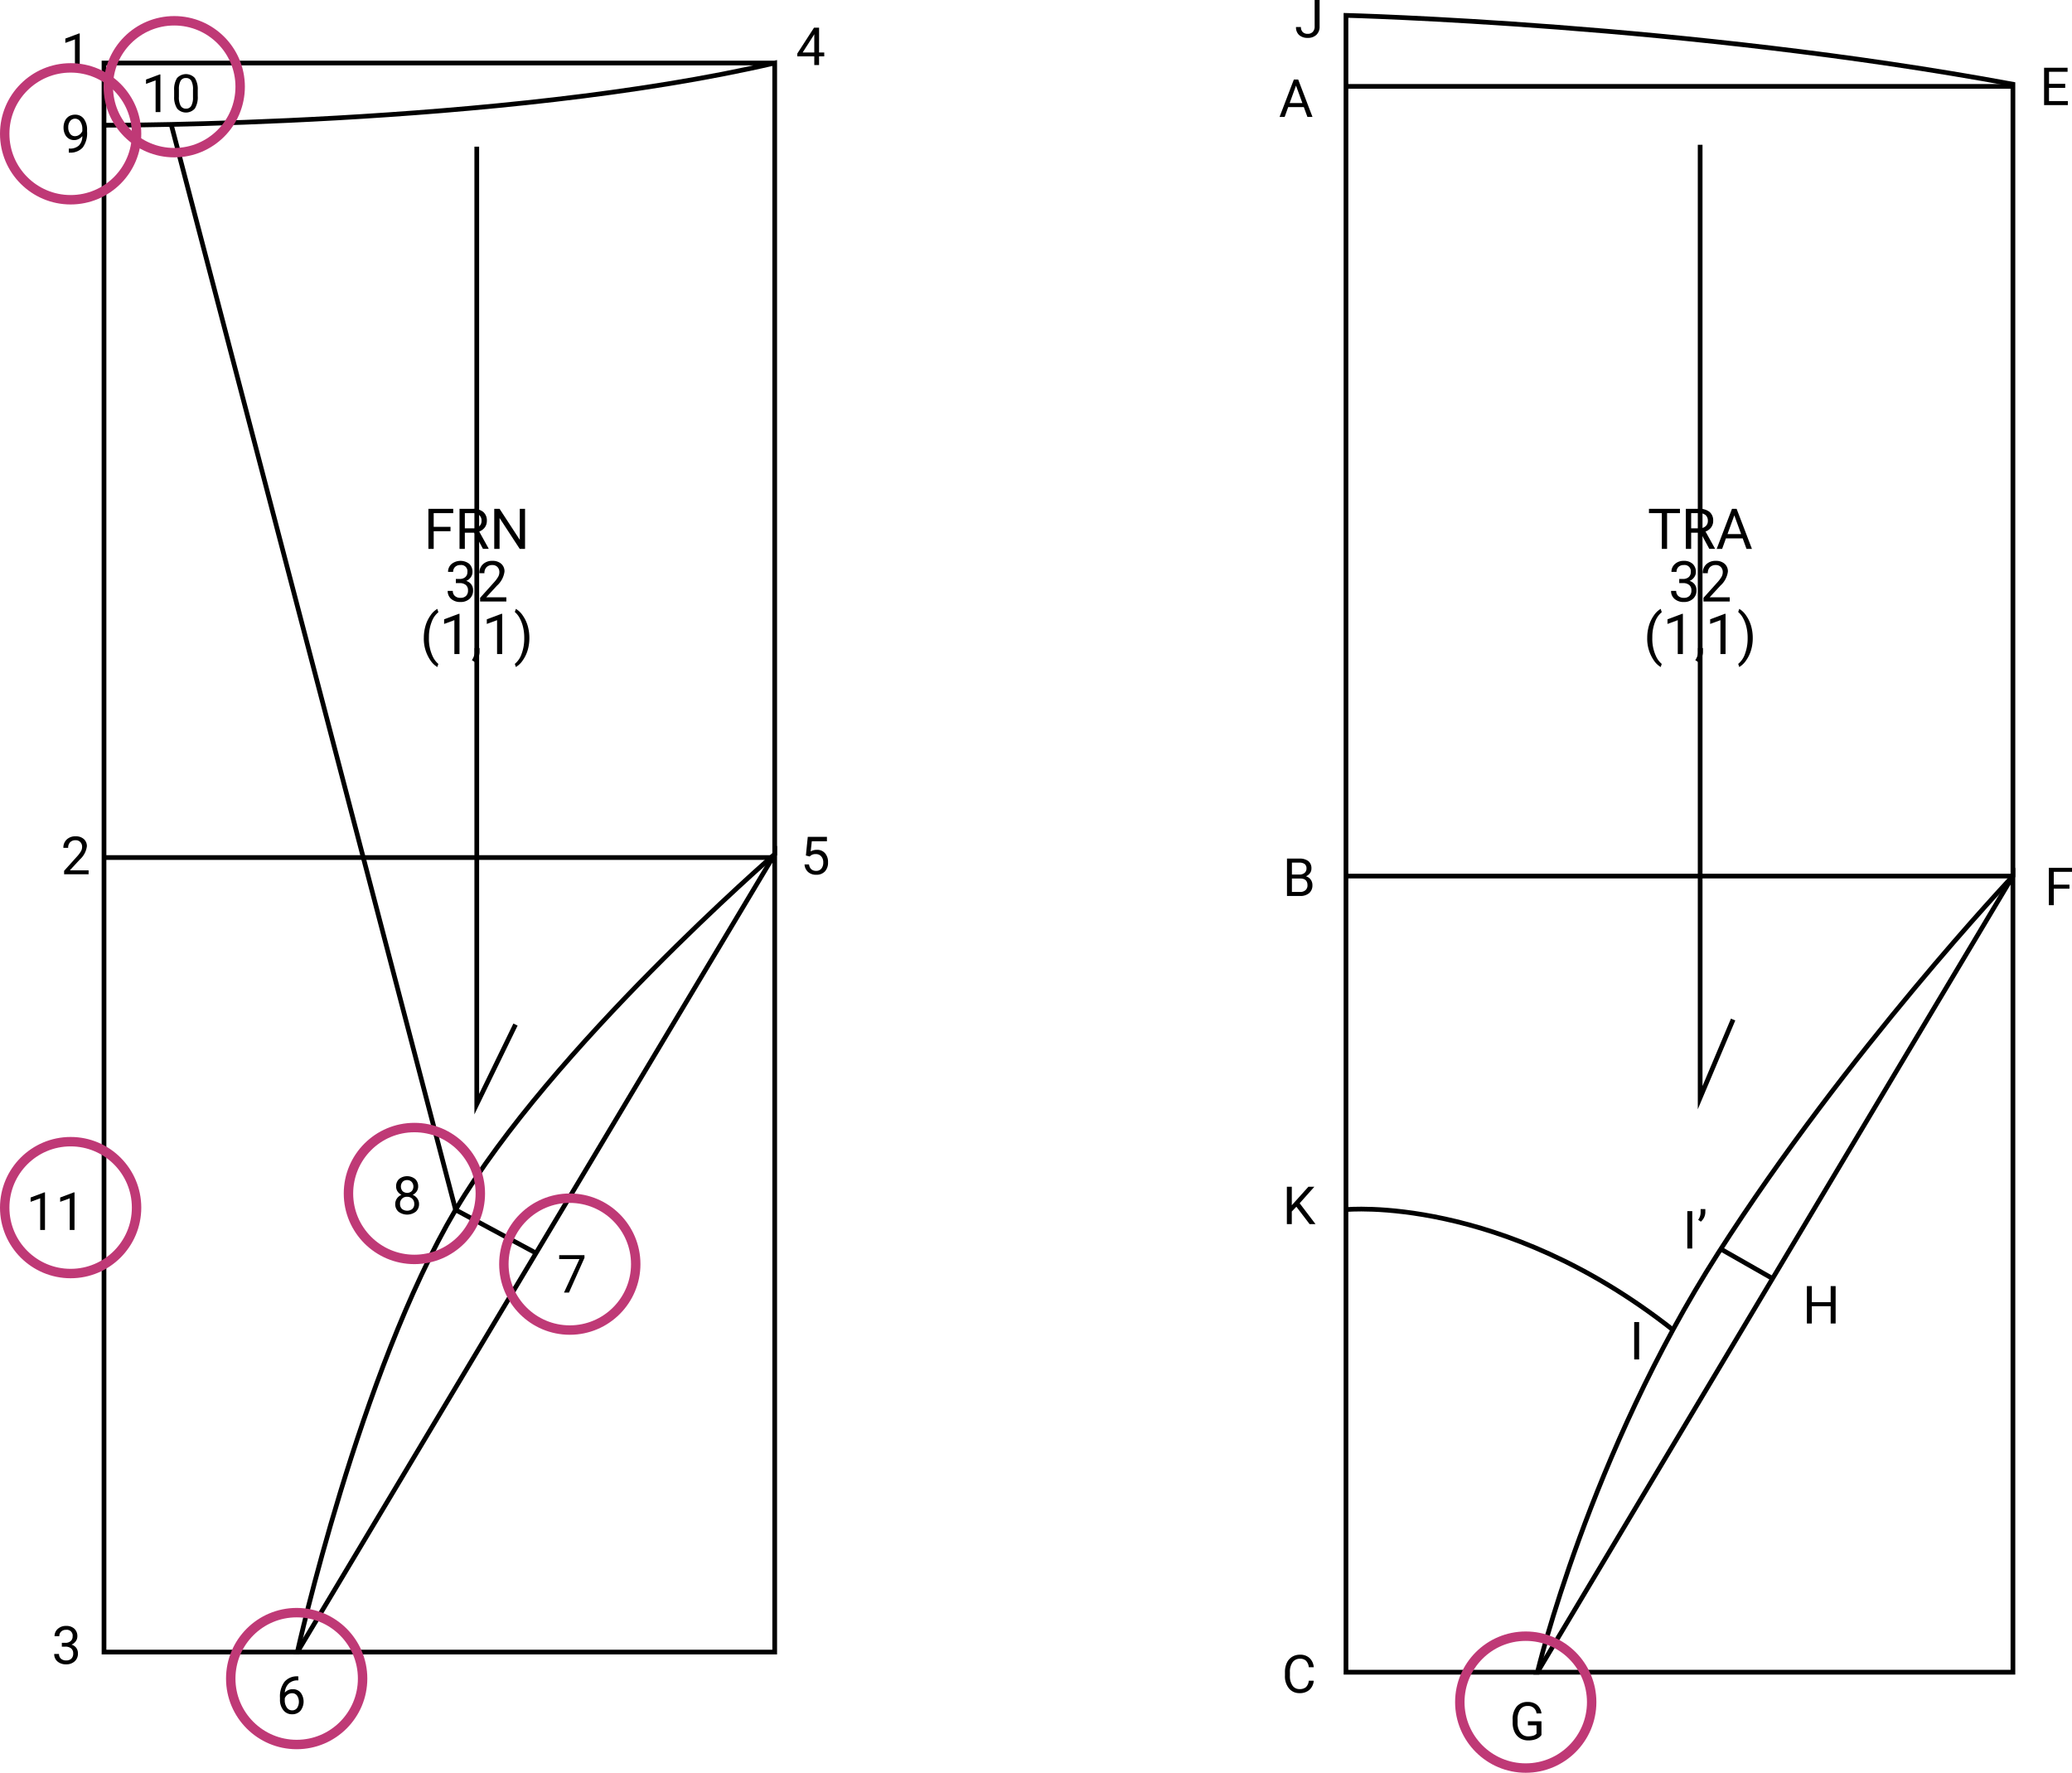 <svg xmlns="http://www.w3.org/2000/svg" xmlns:xlink="http://www.w3.org/1999/xlink" width="440" height="376.414" viewBox="0 0 440 376.414">
  <defs>
    <clipPath id="clip-path">
      <rect id="Rectángulo_7147" data-name="Rectángulo 7147" width="433.498" height="369.545" fill="none"/>
    </clipPath>
  </defs>
  <g id="Grupo_87881" data-name="Grupo 87881" transform="translate(-909 -1080.586)">
    <g id="Grupo_87879" data-name="Grupo 87879" transform="translate(915.503 1080.586)">
      <g id="Grupo_87878" data-name="Grupo 87878" clip-path="url(#clip-path)">
        <path id="Trazado_112856" data-name="Trazado 112856" d="M19.536,29.984s84.422.287,142.427-13.209V184.759s-47.38,41.063-67.767,75.52-33.6,93.9-33.6,93.9H19.536V16.775H161.963" transform="translate(-3.953 -3.394)" fill="none" stroke="#000" stroke-miterlimit="10" stroke-width="1"/>
        <path id="Trazado_112857" data-name="Trazado 112857" d="M172.379,227.37,71.015,396.789H172.379Z" transform="translate(-14.369 -46.006)" fill="none" stroke="#000" stroke-miterlimit="10" stroke-width="1"/>
        <path id="Trazado_112858" data-name="Trazado 112858" d="M114.9,272.776l-17.085-9.189L37.423,33.122" transform="translate(-7.572 -6.702)" fill="none" stroke="#000" stroke-miterlimit="10" stroke-width="1"/>
        <line id="Línea_215" data-name="Línea 215" x2="142.427" transform="translate(15.583 182.082)" fill="none" stroke="#000" stroke-miterlimit="10" stroke-width="1"/>
        <path id="Trazado_112859" data-name="Trazado 112859" d="M118.774,39.034V242.345l8.224-16.9" transform="translate(-24.032 -7.898)" fill="none" stroke="#000" stroke-miterlimit="10" stroke-width="1"/>
        <path id="Trazado_112860" data-name="Trazado 112860" d="M350.173,4.095s72.644,1.827,141.632,14.62V186.847s-35.179,37.212-62.593,80.056-38.377,88.989-38.377,88.989H350.173Z" transform="translate(-70.853 -0.829)" fill="none" stroke="#000" stroke-miterlimit="10" stroke-width="1"/>
        <line id="Línea_216" data-name="Línea 216" x2="141.632" transform="translate(279.32 18.344)" fill="none" stroke="#000" stroke-miterlimit="10" stroke-width="1"/>
        <path id="Trazado_112861" data-name="Trazado 112861" d="M502.12,233.2,401.15,402.248H502.12Z" transform="translate(-81.168 -47.186)" fill="none" stroke="#000" stroke-miterlimit="10" stroke-width="1"/>
        <line id="Línea_217" data-name="Línea 217" x2="10.957" y2="6.243" transform="translate(358.712 265.095)" fill="none" stroke="#000" stroke-miterlimit="10" stroke-width="1"/>
        <path id="Trazado_112862" data-name="Trazado 112862" d="M350.173,321.955s32.88-3.251,69.429,25.532" transform="translate(-70.853 -65.121)" fill="none" stroke="#000" stroke-miterlimit="10" stroke-width="1"/>
        <line id="Línea_218" data-name="Línea 218" x1="141.632" transform="translate(279.32 186.018)" fill="none" stroke="#000" stroke-miterlimit="10" stroke-width="1"/>
        <path id="Trazado_112863" data-name="Trazado 112863" d="M444.465,38.539V240.866l7-16.584" transform="translate(-89.932 -7.798)" fill="none" stroke="#000" stroke-miterlimit="10" stroke-width="1"/>
        <path id="Trazado_112864" data-name="Trazado 112864" d="M110.593,140.194h-3.57v3.756H105.9v-8.506h5.27v.917h-4.149v2.915h3.57Z" transform="translate(-21.428 -27.406)"/>
        <path id="Trazado_112865" data-name="Trazado 112865" d="M117.311,140.51h-2v3.441h-1.127v-8.506H117a3.34,3.34,0,0,1,2.213.654,2.356,2.356,0,0,1,.773,1.9,2.286,2.286,0,0,1-.429,1.385,2.569,2.569,0,0,1-1.195.882l2,3.61v.07h-1.2Zm-2-.917h1.724a1.946,1.946,0,0,0,1.329-.433,1.466,1.466,0,0,0,.494-1.159,1.544,1.544,0,0,0-.471-1.212,1.992,1.992,0,0,0-1.358-.427h-1.717Z" transform="translate(-23.104 -27.406)"/>
        <path id="Trazado_112866" data-name="Trazado 112866" d="M129.966,143.951h-1.127l-4.283-6.555v6.555h-1.128v-8.506h1.128l4.294,6.584v-6.584h1.116Z" transform="translate(-24.974 -27.406)"/>
        <path id="Trazado_112867" data-name="Trazado 112867" d="M112.768,153.142h.812a1.783,1.783,0,0,0,1.2-.4,1.349,1.349,0,0,0,.438-1.058,1.319,1.319,0,0,0-1.489-1.5,1.548,1.548,0,0,0-1.119.4,1.4,1.4,0,0,0-.418,1.059h-1.08a2.167,2.167,0,0,1,.739-1.678,3.042,3.042,0,0,1,3.765-.034,2.3,2.3,0,0,1,.684,1.771,1.866,1.866,0,0,1-.361,1.075,2.168,2.168,0,0,1-.978.777,2.083,2.083,0,0,1,1.083.736,2.041,2.041,0,0,1,.383,1.256,2.32,2.32,0,0,1-.748,1.817,2.8,2.8,0,0,1-1.945.672,2.878,2.878,0,0,1-1.949-.648,2.153,2.153,0,0,1-.751-1.712h1.086a1.385,1.385,0,0,0,.439,1.074,1.665,1.665,0,0,0,1.174.4,1.633,1.633,0,0,0,1.2-.409,1.576,1.576,0,0,0,.415-1.174,1.428,1.428,0,0,0-.455-1.139,1.987,1.987,0,0,0-1.315-.409h-.812Z" transform="translate(-22.467 -30.209)"/>
        <path id="Trazado_112868" data-name="Trazado 112868" d="M125.191,157.922h-5.572v-.777l2.944-3.272a6.963,6.963,0,0,0,.9-1.206,2.021,2.021,0,0,0,.248-.961,1.53,1.53,0,0,0-.4-1.093,1.414,1.414,0,0,0-1.075-.426,1.669,1.669,0,0,0-1.253.459,1.749,1.749,0,0,0-.448,1.276h-1.08a2.506,2.506,0,0,1,.756-1.9,2.8,2.8,0,0,1,2.024-.725,2.694,2.694,0,0,1,1.875.623,2.121,2.121,0,0,1,.689,1.656,4.865,4.865,0,0,1-1.6,2.991l-2.279,2.471h4.271Z" transform="translate(-24.17 -30.209)"/>
        <path id="Trazado_112869" data-name="Trazado 112869" d="M104.682,168.221a9.046,9.046,0,0,1,.353-2.536,7.361,7.361,0,0,1,1.055-2.208,4.481,4.481,0,0,1,1.455-1.4l.221.712a4.657,4.657,0,0,0-1.4,2,8.639,8.639,0,0,0-.6,3.009l-.006.5a8.69,8.69,0,0,0,.825,3.914,4.669,4.669,0,0,0,1.179,1.554l-.221.66a4.621,4.621,0,0,1-1.484-1.449,8.119,8.119,0,0,1-1.379-4.75" transform="translate(-21.181 -32.794)"/>
        <path id="Trazado_112870" data-name="Trazado 112870" d="M113.345,171.941H112.26v-7.2l-2.18.8v-.982l3.1-1.162h.169Z" transform="translate(-22.273 -33.061)"/>
        <path id="Trazado_112871" data-name="Trazado 112871" d="M118.083,175.479l-.613-.42a2.816,2.816,0,0,0,.572-1.578v-.976H119.1v.847a2.666,2.666,0,0,1-.289,1.18,2.764,2.764,0,0,1-.727.947" transform="translate(-23.769 -34.904)"/>
        <path id="Trazado_112872" data-name="Trazado 112872" d="M124.713,171.941h-1.086v-7.2l-2.18.8v-.982l3.1-1.162h.169Z" transform="translate(-24.573 -33.061)"/>
        <path id="Trazado_112873" data-name="Trazado 112873" d="M131.993,168.279a9.051,9.051,0,0,1-.341,2.5,7.377,7.377,0,0,1-1.046,2.206,4.586,4.586,0,0,1-1.475,1.437l-.228-.66a4.693,4.693,0,0,0,1.445-2.141,9.259,9.259,0,0,0,.559-3.223v-.187a9.614,9.614,0,0,0-.258-2.281,7.681,7.681,0,0,0-.715-1.89,4.38,4.38,0,0,0-1.031-1.3l.228-.66A4.56,4.56,0,0,1,130.6,163.5a7.415,7.415,0,0,1,1.045,2.2,9.234,9.234,0,0,1,.348,2.576" transform="translate(-26.082 -32.794)"/>
        <path id="Trazado_112874" data-name="Trazado 112874" d="M437.417,136.362h-2.734v7.589h-1.115v-7.589h-2.729v-.917h6.578Z" transform="translate(-87.175 -27.406)"/>
        <path id="Trazado_112875" data-name="Trazado 112875" d="M443.786,140.51h-2v3.441H440.66v-8.506h2.817a3.332,3.332,0,0,1,2.211.654,2.357,2.357,0,0,1,.774,1.9,2.286,2.286,0,0,1-.43,1.385,2.558,2.558,0,0,1-1.194.882l2,3.61v.07h-1.2Zm-2-.917h1.723a1.941,1.941,0,0,0,1.329-.433,1.464,1.464,0,0,0,.494-1.159,1.542,1.542,0,0,0-.471-1.212,1.988,1.988,0,0,0-1.358-.427h-1.717Z" transform="translate(-89.162 -27.406)"/>
        <path id="Trazado_112876" data-name="Trazado 112876" d="M454.392,141.725h-3.565l-.8,2.225h-1.157l3.248-8.506h.982l3.254,8.506H455.2Zm-3.225-.917h2.892l-1.449-3.979Z" transform="translate(-90.824 -27.405)"/>
        <path id="Trazado_112877" data-name="Trazado 112877" d="M438.459,153.142h.813a1.781,1.781,0,0,0,1.2-.4,1.346,1.346,0,0,0,.438-1.058,1.319,1.319,0,0,0-1.489-1.5,1.546,1.546,0,0,0-1.118.4,1.4,1.4,0,0,0-.418,1.059h-1.081a2.167,2.167,0,0,1,.739-1.678,2.69,2.69,0,0,1,1.879-.669,2.661,2.661,0,0,1,1.886.636,2.3,2.3,0,0,1,.684,1.771,1.866,1.866,0,0,1-.361,1.075,2.164,2.164,0,0,1-.978.777,2.088,2.088,0,0,1,1.084.736,2.041,2.041,0,0,1,.383,1.256,2.32,2.32,0,0,1-.748,1.817,2.8,2.8,0,0,1-1.945.672,2.879,2.879,0,0,1-1.949-.648,2.153,2.153,0,0,1-.751-1.712h1.087a1.388,1.388,0,0,0,.438,1.074,1.669,1.669,0,0,0,1.175.4,1.635,1.635,0,0,0,1.2-.409,1.579,1.579,0,0,0,.415-1.174,1.429,1.429,0,0,0-.456-1.139,1.986,1.986,0,0,0-1.314-.409h-.813Z" transform="translate(-88.367 -30.209)"/>
        <path id="Trazado_112878" data-name="Trazado 112878" d="M450.884,157.922h-5.573v-.777l2.944-3.272a6.965,6.965,0,0,0,.9-1.206,2.013,2.013,0,0,0,.249-.961,1.527,1.527,0,0,0-.4-1.093,1.412,1.412,0,0,0-1.075-.426,1.668,1.668,0,0,0-1.252.459,1.746,1.746,0,0,0-.447,1.276h-1.081a2.507,2.507,0,0,1,.757-1.9,2.8,2.8,0,0,1,2.024-.725,2.7,2.7,0,0,1,1.876.623,2.121,2.121,0,0,1,.688,1.656,4.863,4.863,0,0,1-1.6,2.991l-2.279,2.471h4.271Z" transform="translate(-90.07 -30.209)"/>
        <path id="Trazado_112879" data-name="Trazado 112879" d="M430.374,168.221a9.045,9.045,0,0,1,.353-2.536,7.38,7.38,0,0,1,1.055-2.208,4.49,4.49,0,0,1,1.455-1.4l.222.712a4.658,4.658,0,0,0-1.4,2,8.676,8.676,0,0,0-.6,3.009l-.006.5a8.7,8.7,0,0,0,.825,3.914,4.671,4.671,0,0,0,1.18,1.554l-.222.66a4.62,4.62,0,0,1-1.484-1.449,8.119,8.119,0,0,1-1.379-4.75" transform="translate(-87.081 -32.794)"/>
        <path id="Trazado_112880" data-name="Trazado 112880" d="M439.038,171.941h-1.086v-7.2l-2.18.8v-.982l3.1-1.162h.169Z" transform="translate(-88.173 -33.061)"/>
        <path id="Trazado_112881" data-name="Trazado 112881" d="M443.776,175.479l-.614-.42a2.817,2.817,0,0,0,.573-1.578v-.976h1.057v.847a2.677,2.677,0,0,1-.288,1.18,2.776,2.776,0,0,1-.727.947" transform="translate(-89.668 -34.904)"/>
        <path id="Trazado_112882" data-name="Trazado 112882" d="M450.4,171.941h-1.086v-7.2l-2.18.8v-.982l3.1-1.162h.169Z" transform="translate(-90.473 -33.061)"/>
        <path id="Trazado_112883" data-name="Trazado 112883" d="M457.686,168.279a9.055,9.055,0,0,1-.342,2.5,7.377,7.377,0,0,1-1.045,2.206,4.587,4.587,0,0,1-1.476,1.437l-.227-.66a4.7,4.7,0,0,0,1.445-2.141,9.259,9.259,0,0,0,.558-3.223v-.187a9.616,9.616,0,0,0-.258-2.281,7.682,7.682,0,0,0-.715-1.89,4.393,4.393,0,0,0-1.031-1.3l.227-.66a4.559,4.559,0,0,1,1.469,1.425,7.376,7.376,0,0,1,1.045,2.2,9.233,9.233,0,0,1,.349,2.576" transform="translate(-91.982 -32.794)"/>
        <path id="Trazado_112884" data-name="Trazado 112884" d="M540.512,22.3h-3.44v2.813h4v.857h-5.044V18.03h4.989v.857h-3.942v2.557h3.44Z" transform="translate(-108.458 -3.648)"/>
        <path id="Trazado_112885" data-name="Trazado 112885" d="M340.834,0h1.051V5.622A2.327,2.327,0,0,1,341.2,7.4a2.554,2.554,0,0,1-1.824.644,2.628,2.628,0,0,1-1.843-.605,2.189,2.189,0,0,1-.659-1.7h1.047a1.459,1.459,0,0,0,.373,1.063,1.448,1.448,0,0,0,1.082.382,1.4,1.4,0,0,0,1.05-.409,1.586,1.586,0,0,0,.407-1.145Z" transform="translate(-68.163)"/>
        <path id="Trazado_112886" data-name="Trazado 112886" d="M337.651,27.026h-3.325l-.747,2.078H332.5l3.032-7.939h.917l3.037,7.939H338.41Zm-3.01-.856h2.7l-1.353-3.713Z" transform="translate(-67.277 -4.282)"/>
        <path id="Trazado_112887" data-name="Trazado 112887" d="M208.725,12.639h1.1v.823h-1.1v1.843h-1.014V13.462H204.1v-.594l3.555-5.5h1.075Zm-3.485,0h2.471V8.745l-.12.219Z" transform="translate(-41.296 -1.49)"/>
        <path id="Trazado_112888" data-name="Trazado 112888" d="M12.3,16.886H11.281V10.162l-2.034.747V9.993l2.89-1.085H12.3Z" transform="translate(-1.871 -1.803)"/>
        <path id="Trazado_112889" data-name="Trazado 112889" d="M12.749,35.086a2.471,2.471,0,0,1-.756.605,2.05,2.05,0,0,1-.962.229,2.116,2.116,0,0,1-1.2-.338,2.2,2.2,0,0,1-.787-.952,3.235,3.235,0,0,1-.278-1.355,3.29,3.29,0,0,1,.3-1.433,2.216,2.216,0,0,1,.858-.976,2.446,2.446,0,0,1,1.3-.338,2.219,2.219,0,0,1,1.857.881,3.838,3.838,0,0,1,.679,2.4v.3a5.129,5.129,0,0,1-.916,3.383,3.522,3.522,0,0,1-2.765,1.094h-.2v-.856H10.1a2.774,2.774,0,0,0,1.919-.651,2.794,2.794,0,0,0,.731-1.989m-1.554,0a1.56,1.56,0,0,0,.935-.311,1.839,1.839,0,0,0,.625-.769v-.4a2.789,2.789,0,0,0-.431-1.614,1.318,1.318,0,0,0-2.16-.112,2.1,2.1,0,0,0-.4,1.344,2.193,2.193,0,0,0,.389,1.338,1.237,1.237,0,0,0,1.046.526" transform="translate(-1.774 -6.177)"/>
        <path id="Trazado_112890" data-name="Trazado 112890" d="M14.076,230.677h-5.2v-.725l2.748-3.053a6.519,6.519,0,0,0,.842-1.126,1.868,1.868,0,0,0,.233-.9,1.427,1.427,0,0,0-.376-1.02,1.32,1.32,0,0,0-1-.4,1.559,1.559,0,0,0-1.17.428,1.636,1.636,0,0,0-.416,1.191H8.721a2.341,2.341,0,0,1,.706-1.772,2.62,2.62,0,0,1,1.89-.676,2.516,2.516,0,0,1,1.75.581,1.985,1.985,0,0,1,.644,1.546,4.543,4.543,0,0,1-1.494,2.792l-2.127,2.307h3.986Z" transform="translate(-1.765 -45.046)"/>
        <path id="Trazado_112891" data-name="Trazado 112891" d="M3.048,325.385H2.034v-6.723L0,319.409v-.917l2.89-1.085h.158Z" transform="translate(0 -64.223)"/>
        <path id="Trazado_112892" data-name="Trazado 112892" d="M10.909,325.385H9.9v-6.723l-2.034.747v-.917l2.89-1.085h.158Z" transform="translate(-1.591 -64.223)"/>
        <path id="Trazado_112893" data-name="Trazado 112893" d="M101.94,315.268a1.837,1.837,0,0,1-.314,1.058,2.135,2.135,0,0,1-.848.726,2.277,2.277,0,0,1,.984.779,1.963,1.963,0,0,1,.363,1.161,2.074,2.074,0,0,1-.7,1.642,3.046,3.046,0,0,1-3.664,0,2.081,2.081,0,0,1-.689-1.638,2.021,2.021,0,0,1,.351-1.161,2.188,2.188,0,0,1,.973-.785,2.087,2.087,0,0,1-.834-.725,1.866,1.866,0,0,1-.306-1.053,2.052,2.052,0,0,1,.644-1.592,2.732,2.732,0,0,1,3.388,0,2.049,2.049,0,0,1,.647,1.592m-.825,3.7a1.46,1.46,0,0,0-.422-1.085,1.5,1.5,0,0,0-1.1-.42,1.42,1.42,0,0,0-1.5,1.505,1.41,1.41,0,0,0,.4,1.063,1.792,1.792,0,0,0,2.227,0,1.408,1.408,0,0,0,.4-1.061M99.6,313.916a1.3,1.3,0,0,0-.962.368,1.523,1.523,0,0,0-.006,1.98,1.442,1.442,0,0,0,1.936,0,1.494,1.494,0,0,0-.014-1.965,1.284,1.284,0,0,0-.955-.382" transform="translate(-19.642 -63.349)"/>
        <path id="Trazado_112894" data-name="Trazado 112894" d="M146.087,334.681l-3.288,7.372h-1.058l3.277-7.11h-4.3v-.829h5.366Z" transform="translate(-28.473 -67.604)"/>
        <path id="Trazado_112895" data-name="Trazado 112895" d="M70.28,446.229v.856h-.185a2.657,2.657,0,0,0-1.876.7,2.908,2.908,0,0,0-.807,1.9,2.155,2.155,0,0,1,1.713-.72,2.058,2.058,0,0,1,1.655.731,3.2,3.2,0,0,1-.049,3.849,2.3,2.3,0,0,1-1.792.736,2.265,2.265,0,0,1-1.848-.875,3.471,3.471,0,0,1-.709-2.255v-.387a5.226,5.226,0,0,1,.936-3.351,3.437,3.437,0,0,1,2.784-1.185Zm-1.325,3.577A1.7,1.7,0,0,0,67.4,450.9v.371a2.6,2.6,0,0,0,.442,1.581,1.322,1.322,0,0,0,1.1.6,1.283,1.283,0,0,0,1.072-.5A2.409,2.409,0,0,0,70,450.31a1.269,1.269,0,0,0-1.05-.5" transform="translate(-13.431 -90.289)"/>
        <path id="Trazado_112896" data-name="Trazado 112896" d="M7.9,436.4h.758a1.664,1.664,0,0,0,1.123-.377,1.255,1.255,0,0,0,.409-.987,1.232,1.232,0,0,0-1.39-1.4,1.447,1.447,0,0,0-1.044.373,1.307,1.307,0,0,0-.39.99H6.355a2.024,2.024,0,0,1,.691-1.567,2.51,2.51,0,0,1,1.752-.625,2.482,2.482,0,0,1,1.761.594,2.148,2.148,0,0,1,.638,1.652,1.745,1.745,0,0,1-.335,1,2.016,2.016,0,0,1-.914.725,1.959,1.959,0,0,1,1.012.688,1.91,1.91,0,0,1,.357,1.172,2.164,2.164,0,0,1-.7,1.7,2.613,2.613,0,0,1-1.815.628,2.682,2.682,0,0,1-1.819-.605,2.01,2.01,0,0,1-.7-1.6H7.3a1.3,1.3,0,0,0,.409,1,1.557,1.557,0,0,0,1.1.376,1.524,1.524,0,0,0,1.118-.381,1.469,1.469,0,0,0,.387-1.1,1.333,1.333,0,0,0-.425-1.063,1.855,1.855,0,0,0-1.227-.382H7.9Z" transform="translate(-1.272 -87.574)"/>
        <path id="Trazado_112897" data-name="Trazado 112897" d="M206.321,226.724l.4-3.959h4.067v.932h-3.211l-.24,2.165a2.563,2.563,0,0,1,1.325-.344,2.193,2.193,0,0,1,1.724.717,2.81,2.81,0,0,1,.637,1.938,2.713,2.713,0,0,1-.663,1.934,2.413,2.413,0,0,1-1.851.706,2.509,2.509,0,0,1-1.717-.583,2.326,2.326,0,0,1-.758-1.614h.954a1.6,1.6,0,0,0,.485,1.028,1.51,1.51,0,0,0,1.036.346,1.361,1.361,0,0,0,1.1-.48,2,2,0,0,0,.4-1.325,1.843,1.843,0,0,0-.434-1.279,1.474,1.474,0,0,0-1.153-.483,1.664,1.664,0,0,0-1.036.289l-.267.219Z" transform="translate(-41.689 -45.074)"/>
        <path id="Trazado_112898" data-name="Trazado 112898" d="M33.772,27.8H32.758V21.072l-2.034.747V20.9l2.89-1.085h.158Z" transform="translate(-6.217 -4.01)"/>
        <path id="Trazado_112899" data-name="Trazado 112899" d="M43.221,24.391a4.613,4.613,0,0,1-.605,2.634,2.516,2.516,0,0,1-3.774.019,4.393,4.393,0,0,1-.633-2.517V23.18a4.511,4.511,0,0,1,.605-2.6,2.56,2.56,0,0,1,3.784-.03,4.354,4.354,0,0,1,.622,2.533Zm-1.009-1.379a3.692,3.692,0,0,0-.36-1.867,1.239,1.239,0,0,0-1.14-.586,1.223,1.223,0,0,0-1.129.583,3.621,3.621,0,0,0-.365,1.794v1.614a3.748,3.748,0,0,0,.374,1.9,1.235,1.235,0,0,0,1.131.613,1.219,1.219,0,0,0,1.11-.578,3.62,3.62,0,0,0,.379-1.821Z" transform="translate(-7.731 -3.992)"/>
        <path id="Trazado_112900" data-name="Trazado 112900" d="M334.471,236.491v-7.939h2.595a3.014,3.014,0,0,1,1.945.534,1.927,1.927,0,0,1,.651,1.581,1.619,1.619,0,0,1-.316.984,2.051,2.051,0,0,1-.861.663A1.84,1.84,0,0,1,339.5,233a1.964,1.964,0,0,1,.373,1.2,2.127,2.127,0,0,1-.692,1.68,2.865,2.865,0,0,1-1.957.61Zm1.047-4.553H337.1a1.652,1.652,0,0,0,1.1-.344,1.154,1.154,0,0,0,.412-.935,1.131,1.131,0,0,0-.382-.953,1.872,1.872,0,0,0-1.161-.3h-1.548Zm0,.84v2.857h1.729a1.664,1.664,0,0,0,1.153-.379,1.332,1.332,0,0,0,.423-1.044q0-1.435-1.559-1.434Z" transform="translate(-67.676 -46.245)"/>
        <path id="Trazado_112901" data-name="Trazado 112901" d="M541.673,235.434h-3.332v3.507h-1.047V231h4.918v.857h-3.872v2.721h3.332Z" transform="translate(-108.715 -46.74)"/>
        <path id="Trazado_112902" data-name="Trazado 112902" d="M478.983,350.289H477.93v-3.67h-4v3.67h-1.047V342.35h1.047v3.413h4V342.35h1.053Z" transform="translate(-95.682 -69.27)"/>
        <path id="Trazado_112903" data-name="Trazado 112903" d="M336.457,320.144l-.971,1.009v2.683H334.44V315.9h1.047v3.926l3.529-3.926h1.265l-3.125,3.506,3.37,4.433H339.27Z" transform="translate(-67.67 -63.918)"/>
        <rect id="Rectángulo_7145" data-name="Rectángulo 7145" width="1.047" height="7.939" transform="translate(351.809 257.16)"/>
        <path id="Trazado_112904" data-name="Trazado 112904" d="M444.507,324.517l-.573-.392a2.619,2.619,0,0,0,.523-1.494v-.786h1v.709a2.693,2.693,0,0,1-.948,1.963" transform="translate(-89.825 -65.121)"/>
        <rect id="Rectángulo_7146" data-name="Rectángulo 7146" width="1.047" height="7.939" transform="translate(340.528 280.713)"/>
        <path id="Trazado_112905" data-name="Trazado 112905" d="M400.668,460.066a2.42,2.42,0,0,1-1.126.864,4.538,4.538,0,0,1-1.682.286,3.266,3.266,0,0,1-1.723-.455,3.04,3.04,0,0,1-1.165-1.3,4.482,4.482,0,0,1-.422-1.946v-.693a4.178,4.178,0,0,1,.837-2.781,2.917,2.917,0,0,1,2.353-.987,3.013,3.013,0,0,1,2,.635,2.771,2.771,0,0,1,.927,1.8h-1.047a1.732,1.732,0,0,0-1.876-1.581,1.854,1.854,0,0,0-1.6.739,3.609,3.609,0,0,0-.548,2.142v.65a3.378,3.378,0,0,0,.611,2.125,1.977,1.977,0,0,0,1.652.789,3.68,3.68,0,0,0,1.031-.13,1.6,1.6,0,0,0,.731-.441V458.01h-1.837v-.856h2.879Z" transform="translate(-79.832 -91.671)"/>
        <path id="Trazado_112906" data-name="Trazado 112906" d="M340.043,446a2.921,2.921,0,0,1-.93,1.944,3.044,3.044,0,0,1-2.079.684,2.8,2.8,0,0,1-2.255-1.009,4.057,4.057,0,0,1-.848-2.7v-.763a4.528,4.528,0,0,1,.395-1.946,2.956,2.956,0,0,1,1.121-1.29,3.122,3.122,0,0,1,1.68-.45,2.867,2.867,0,0,1,2.028.707,2.96,2.96,0,0,1,.889,1.954h-1.052a2.29,2.29,0,0,0-.592-1.378,1.791,1.791,0,0,0-1.273-.426,1.872,1.872,0,0,0-1.573.742,3.408,3.408,0,0,0-.57,2.112v.77a3.5,3.5,0,0,0,.54,2.057,1.746,1.746,0,0,0,1.511.764,2.008,2.008,0,0,0,1.338-.4,2.189,2.189,0,0,0,.62-1.377Z" transform="translate(-67.567 -89.124)"/>
      </g>
    </g>
    <g id="Elipse_6285" data-name="Elipse 6285" transform="translate(909 1094)" fill="none" stroke="#bf3976" stroke-width="2">
      <circle cx="15" cy="15" r="15" stroke="none"/>
      <circle cx="15" cy="15" r="14" fill="none"/>
    </g>
    <g id="Elipse_6292" data-name="Elipse 6292" transform="translate(931 1084)" fill="none" stroke="#bf3976" stroke-width="2">
      <circle cx="15" cy="15" r="15" stroke="none"/>
      <circle cx="15" cy="15" r="14" fill="none"/>
    </g>
    <g id="Elipse_6286" data-name="Elipse 6286" transform="translate(909 1322)" fill="none" stroke="#bf3976" stroke-width="2">
      <circle cx="15" cy="15" r="15" stroke="none"/>
      <circle cx="15" cy="15" r="14" fill="none"/>
    </g>
    <g id="Elipse_6289" data-name="Elipse 6289" transform="translate(1015 1334)" fill="none" stroke="#bf3976" stroke-width="2">
      <circle cx="15" cy="15" r="15" stroke="none"/>
      <circle cx="15" cy="15" r="14" fill="none"/>
    </g>
    <g id="Elipse_6293" data-name="Elipse 6293" transform="translate(1218 1427)" fill="none" stroke="#bf3976" stroke-width="2">
      <circle cx="15" cy="15" r="15" stroke="none"/>
      <circle cx="15" cy="15" r="14" fill="none"/>
    </g>
    <g id="Elipse_6290" data-name="Elipse 6290" transform="translate(957 1422)" fill="none" stroke="#bf3976" stroke-width="2">
      <circle cx="15" cy="15" r="15" stroke="none"/>
      <circle cx="15" cy="15" r="14" fill="none"/>
    </g>
    <g id="Elipse_6288" data-name="Elipse 6288" transform="translate(982 1319)" fill="none" stroke="#bf3976" stroke-width="2">
      <circle cx="15" cy="15" r="15" stroke="none"/>
      <circle cx="15" cy="15" r="14" fill="none"/>
    </g>
  </g>
</svg>
